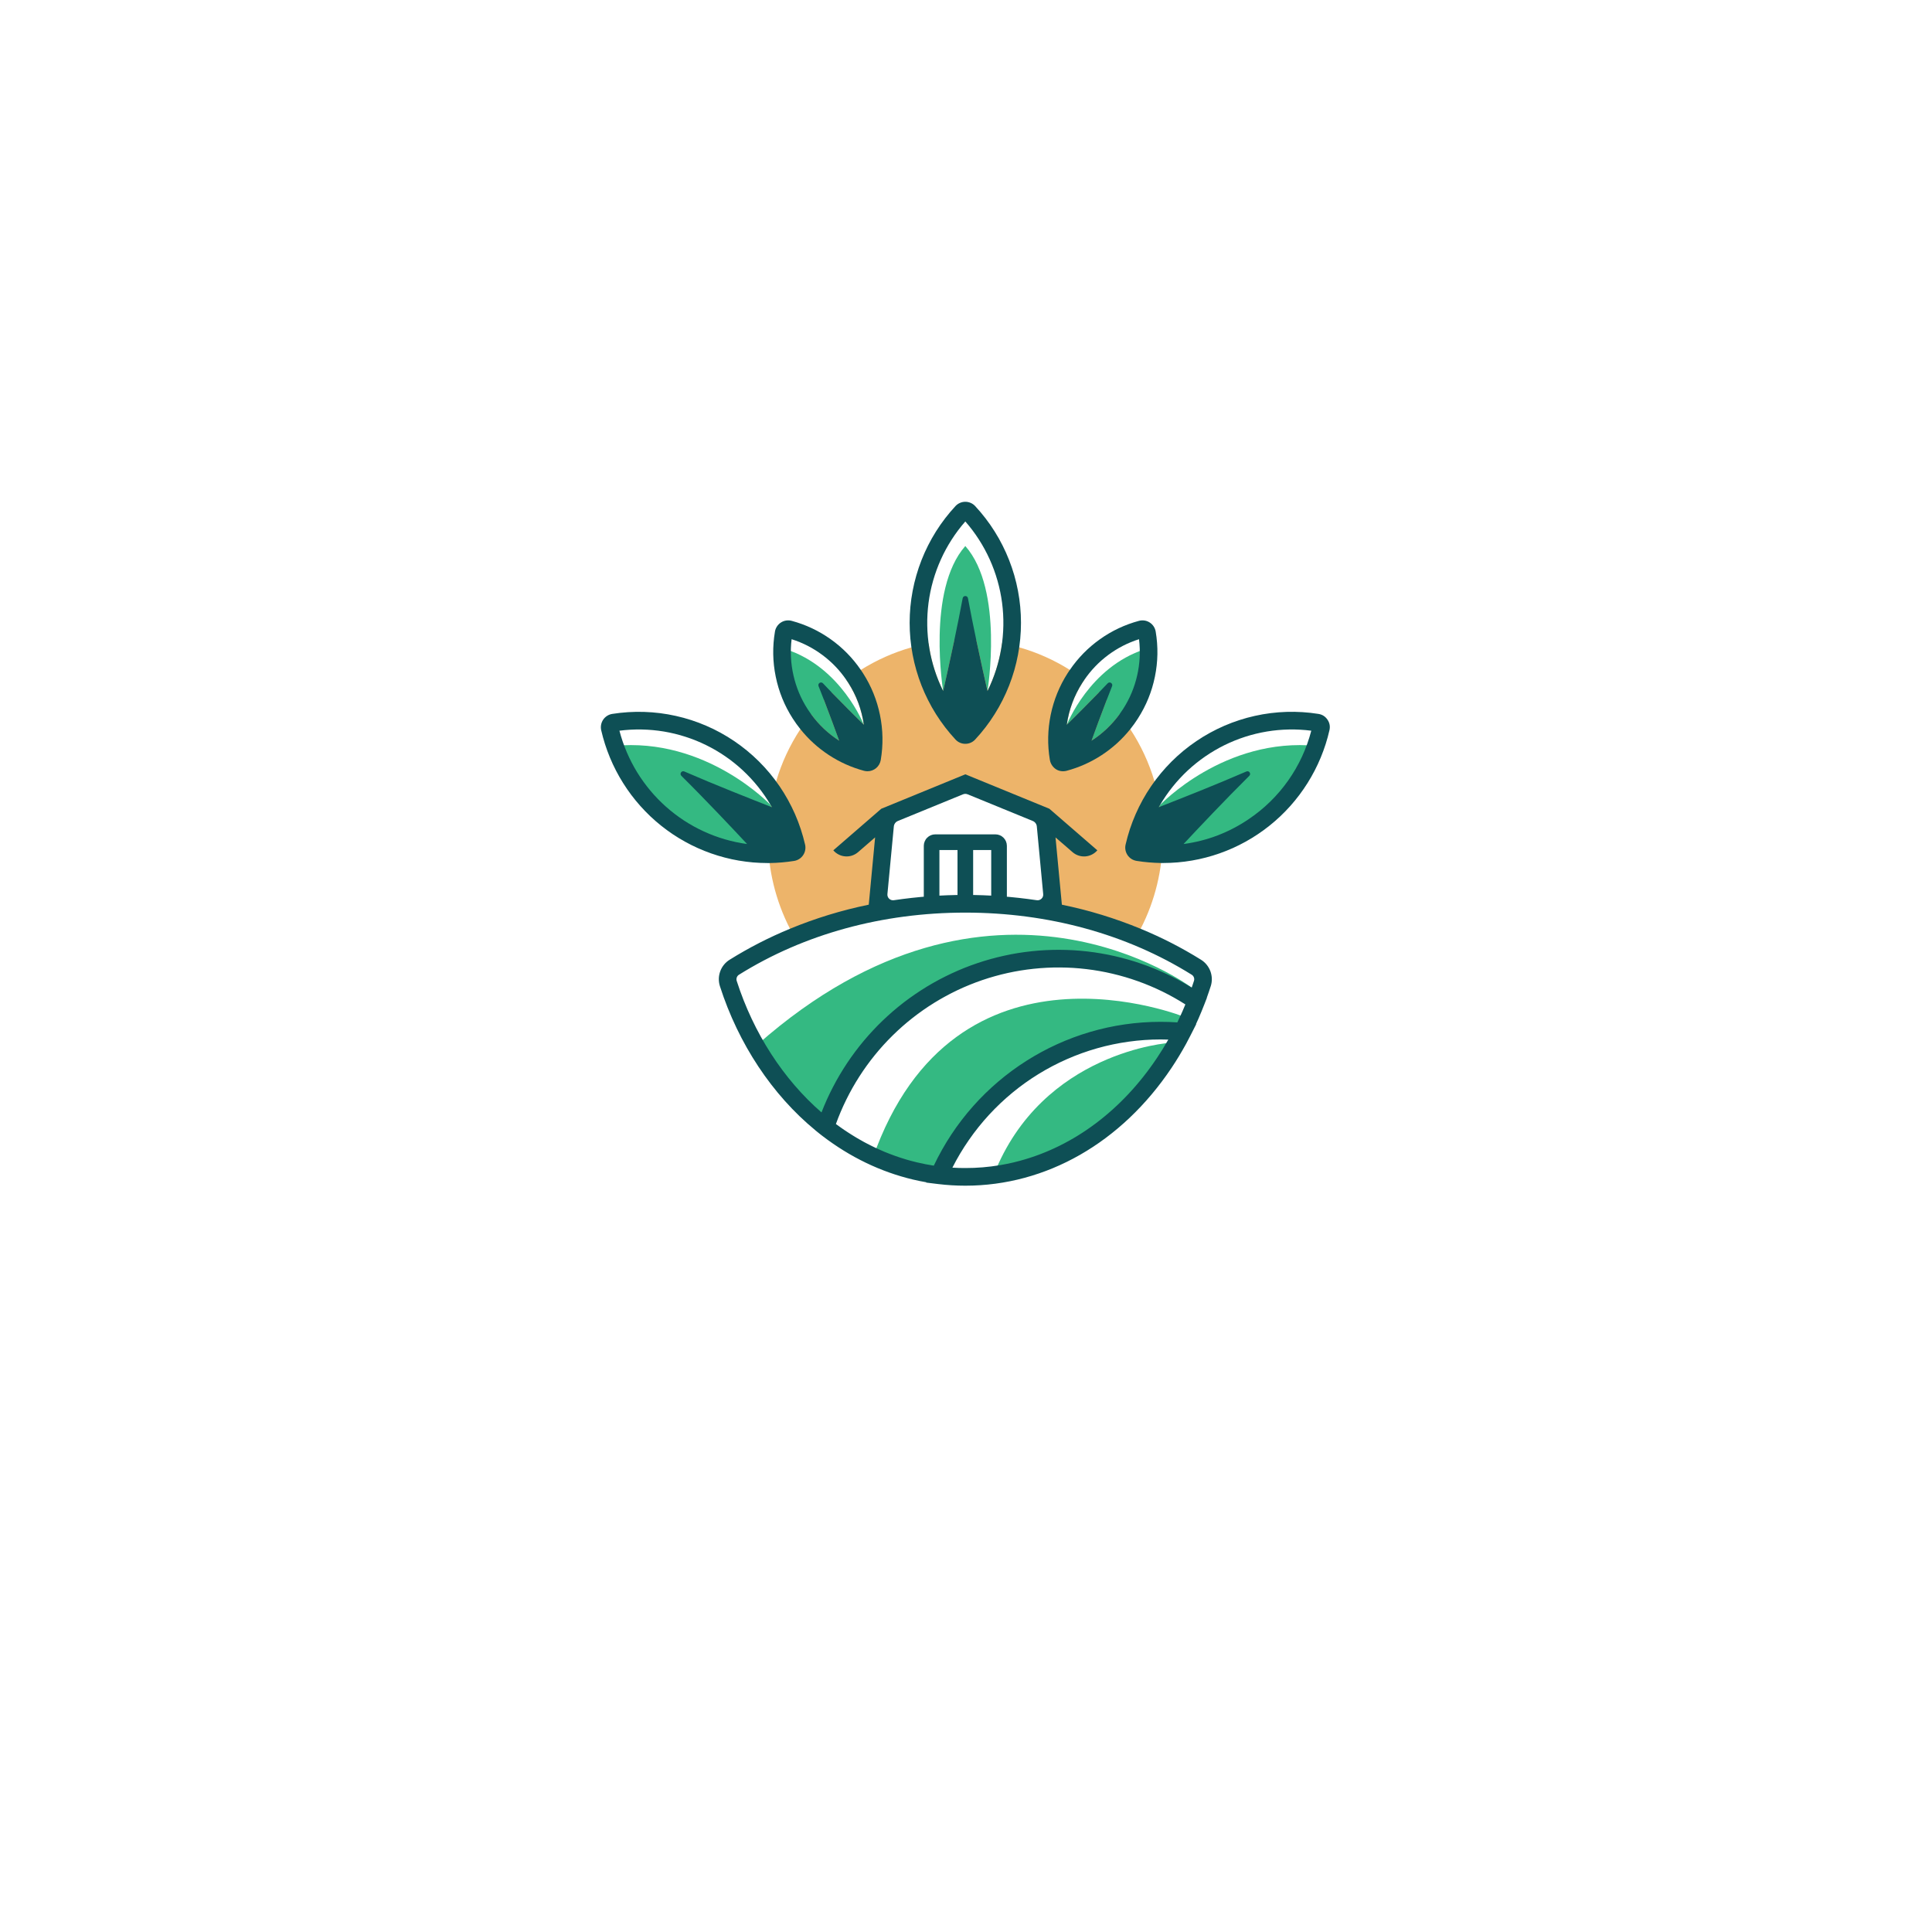 <svg xmlns="http://www.w3.org/2000/svg" xmlns:xlink="http://www.w3.org/1999/xlink" width="500" zoomAndPan="magnify" viewBox="0 0 375 375" height="500" preserveAspectRatio="xMidYMid meet" version="1.0"><defs><clipPath id="46a2ee9684"><path d="M 139 150 L 236 150 L 236 230.145 L 139 230.145 Z M 139 150 " clip-rule="nonzero"/></clipPath><clipPath id="f0c4984ddc"><path d="M 176 97.395 L 199 97.395 L 199 145 L 176 145 Z M 176 97.395 " clip-rule="nonzero"/></clipPath><clipPath id="50e3bf666b"><path d="M 218 138 L 258.246 138 L 258.246 168 L 218 168 Z M 218 138 " clip-rule="nonzero"/></clipPath><clipPath id="eb4227304e"><path d="M 116.496 138 L 157 138 L 157 168 L 116.496 168 Z M 116.496 138 " clip-rule="nonzero"/></clipPath></defs><path fill="#34b982" d="M 227.133 202.41 C 227.133 202.41 202.301 203.992 192.859 228.105 C 192.859 228.109 220.723 223.039 227.133 202.41 Z M 227.133 202.41 " fill-opacity="1" fill-rule="nonzero"/><path fill="#34b982" d="M 230.082 197.453 C 230.082 197.453 185.332 179.191 169.379 224.844 C 169.379 224.844 175.895 227.438 182.75 228.113 C 182.75 228.113 196.57 196.875 229.602 199.926 Z M 230.082 197.453 " fill-opacity="1" fill-rule="nonzero"/><path fill="#34b982" d="M 231.305 191.695 C 231.305 191.695 192.719 162.453 147.09 202.695 C 147.09 202.695 151.492 214.168 160.582 218.418 C 160.582 218.418 171.176 189 198.703 186.293 C 216.355 184.457 231.305 194.07 231.305 194.07 Z M 231.305 191.695 " fill-opacity="1" fill-rule="nonzero"/><path fill="#34b982" d="M 207.07 140.684 C 207.07 140.684 211.43 129.484 222.215 126.02 C 222.215 126.02 223.984 139.039 209.238 146.562 L 205.949 144.375 C 205.949 144.375 206.887 141.754 207.07 140.684 Z M 207.07 140.684 " fill-opacity="1" fill-rule="nonzero"/><path fill="#34b982" d="M 225.145 156.27 C 225.145 156.27 237.641 143.012 255.586 144.785 C 255.586 144.785 249 164.566 224.652 165.582 C 224.652 165.582 222.43 161.246 225.145 156.27 Z M 225.145 156.27 " fill-opacity="1" fill-rule="nonzero"/><path fill="#34b982" d="M 187.367 105.984 C 179.828 114.523 183.066 134.125 183.066 134.125 C 184.281 139.691 187.367 140.223 187.367 140.223 C 187.367 140.223 190.457 139.691 191.672 134.125 C 191.672 134.125 194.91 114.523 187.367 105.984 Z M 187.367 105.984 " fill-opacity="1" fill-rule="nonzero"/><path fill="#34b982" d="M 167.668 140.684 C 167.668 140.684 163.309 129.484 152.523 126.02 C 152.523 126.02 150.754 139.039 165.5 146.562 L 168.789 144.375 C 168.789 144.375 167.852 141.754 167.668 140.684 Z M 167.668 140.684 " fill-opacity="1" fill-rule="nonzero"/><path fill="#34b982" d="M 149.594 156.27 C 149.594 156.27 137.102 143.012 119.152 144.785 C 119.152 144.785 125.738 164.566 150.086 165.582 C 150.086 165.582 152.309 161.246 149.594 156.27 Z M 149.594 156.27 " fill-opacity="1" fill-rule="nonzero"/><path fill="#edb46a" d="M 225.672 162.625 C 225.668 165.695 225.309 168.723 224.586 171.707 C 223.863 174.691 222.801 177.547 221.398 180.277 C 221.141 180.777 220.871 181.273 220.59 181.758 C 215.797 179.867 210.441 178.371 204.688 177.363 L 202.621 158.34 L 187.367 151.918 L 171.285 158.789 L 169.801 177.402 C 164.141 178.41 158.875 179.891 154.148 181.758 C 153.867 181.273 153.598 180.777 153.34 180.277 C 151.938 177.547 150.875 174.691 150.152 171.707 C 149.43 168.723 149.066 165.695 149.066 162.625 C 149.066 160.594 149.227 158.57 149.539 156.562 C 149.641 156.602 149.734 156.641 149.824 156.672 C 149.746 156.539 149.676 156.406 149.586 156.273 C 149.844 154.715 150.195 153.18 150.648 151.668 C 151.715 148.051 153.285 144.672 155.355 141.527 C 156.008 140.531 156.703 139.566 157.445 138.641 C 158.938 140.688 160.75 142.398 162.879 143.766 C 162.152 141.754 161.062 138.785 159.918 135.832 C 160.398 135.332 160.895 134.848 161.406 134.383 C 163.703 136.758 166.078 139.117 167.668 140.684 C 167.246 137.742 166.238 135.02 164.633 132.52 C 164.516 132.34 164.395 132.156 164.27 131.977 C 165.176 131.289 166.113 130.637 167.078 130.035 C 170.145 128.105 173.422 126.648 176.902 125.656 C 177.996 125.348 179.109 125.082 180.242 124.875 C 180.672 128.117 181.613 131.199 183.066 134.129 C 183.594 131.824 184.406 128.184 185.234 124.266 C 185.938 124.223 186.652 124.203 187.367 124.203 C 188.086 124.203 188.797 124.223 189.508 124.266 C 190.336 128.188 191.145 131.82 191.672 134.125 C 193.121 131.195 194.062 128.109 194.492 124.863 C 195.625 125.074 196.734 125.34 197.832 125.648 C 201.312 126.641 204.586 128.098 207.652 130.027 C 208.625 130.633 209.562 131.281 210.465 131.973 C 210.34 132.148 210.219 132.328 210.102 132.512 C 208.5 135.012 207.488 137.734 207.07 140.676 C 208.668 139.109 211.035 136.746 213.332 134.371 C 213.844 134.84 214.34 135.328 214.82 135.828 C 213.68 138.777 212.586 141.75 211.863 143.762 C 213.988 142.391 215.801 140.684 217.293 138.641 C 218.031 139.566 218.734 140.535 219.383 141.531 C 221.453 144.676 223.02 148.055 224.09 151.668 C 224.539 153.18 224.891 154.715 225.148 156.27 C 225.066 156.406 224.988 156.539 224.906 156.672 C 225 156.637 225.094 156.598 225.191 156.562 C 225.512 158.57 225.668 160.59 225.672 162.625 Z M 225.672 162.625 " fill-opacity="1" fill-rule="nonzero"/><g clip-path="url(#46a2ee9684)"><path fill="#0e4f55" d="M 233.117 186.285 C 229.379 183.953 225.469 181.949 221.395 180.277 C 216.445 178.234 211.352 176.676 206.109 175.602 L 204.875 162.539 L 208.18 165.402 C 208.523 165.699 208.91 165.918 209.34 166.062 C 209.77 166.203 210.207 166.258 210.66 166.227 C 211.109 166.191 211.539 166.074 211.941 165.867 C 212.348 165.664 212.695 165.391 212.992 165.047 L 203.684 156.977 L 187.367 150.293 L 171.059 156.977 L 161.746 165.047 C 162.039 165.391 162.391 165.664 162.793 165.867 C 163.199 166.074 163.625 166.191 164.078 166.223 C 164.527 166.258 164.969 166.203 165.398 166.059 C 165.824 165.914 166.211 165.695 166.555 165.398 L 169.859 162.535 L 168.625 175.598 C 163.383 176.672 158.285 178.23 153.336 180.273 C 149.266 181.949 145.359 183.953 141.621 186.285 C 141.199 186.547 140.832 186.867 140.52 187.254 C 140.207 187.637 139.965 188.062 139.797 188.531 C 139.625 188.996 139.535 189.477 139.523 189.973 C 139.516 190.469 139.586 190.953 139.738 191.426 C 143.328 202.621 149.883 212.492 158.234 219.363 L 158.234 219.375 L 159.164 220.121 C 159.324 220.25 159.492 220.379 159.652 220.5 C 165.023 224.609 170.922 227.449 177.191 228.945 C 178.051 229.152 178.926 229.324 179.801 229.48 L 179.777 229.539 L 182.059 229.82 C 183.824 230.035 185.594 230.141 187.371 230.141 C 203.082 230.141 217.672 221.801 227.398 207.266 C 228.406 205.762 229.344 204.203 230.215 202.617 C 230.5 202.086 230.781 201.551 231.055 201.016 L 232.195 198.766 L 232.145 198.766 C 232.309 198.406 232.477 198.051 232.633 197.691 C 233.031 196.773 233.418 195.84 233.773 194.922 L 234.266 193.652 L 234.246 193.637 C 234.508 192.91 234.762 192.176 234.996 191.438 L 235 191.438 C 235.152 190.965 235.223 190.48 235.215 189.984 C 235.203 189.484 235.113 189.004 234.945 188.535 C 234.773 188.07 234.531 187.645 234.219 187.258 C 233.906 186.871 233.539 186.547 233.117 186.285 Z M 173.492 160.414 C 173.516 160.18 173.598 159.965 173.738 159.773 C 173.879 159.582 174.059 159.441 174.277 159.352 L 186.887 154.188 C 187.207 154.055 187.527 154.055 187.848 154.188 L 200.461 159.352 C 200.68 159.441 200.859 159.582 201 159.773 C 201.145 159.965 201.223 160.18 201.246 160.414 L 202.484 173.547 C 202.5 173.715 202.48 173.879 202.422 174.035 C 202.359 174.195 202.27 174.332 202.148 174.445 C 202.023 174.562 201.883 174.645 201.723 174.695 C 201.562 174.742 201.398 174.754 201.23 174.73 C 191.988 173.363 182.746 173.363 173.504 174.73 C 173.336 174.754 173.172 174.742 173.012 174.695 C 172.852 174.645 172.711 174.562 172.586 174.445 C 172.465 174.332 172.371 174.195 172.312 174.035 C 172.254 173.879 172.23 173.715 172.246 173.547 Z M 226.602 202.062 C 226.379 202.449 226.152 202.836 225.918 203.219 L 225.609 203.73 C 225.27 204.281 224.918 204.824 224.562 205.355 C 217.754 215.535 208.426 222.465 198.043 225.289 C 197.613 225.406 197.18 225.516 196.742 225.625 C 195.871 225.828 194.988 226.008 194.109 226.156 C 191.879 226.531 189.633 226.719 187.371 226.715 C 186.953 226.715 186.539 226.711 186.125 226.699 C 185.973 226.699 185.816 226.684 185.66 226.676 C 185.398 226.668 185.141 226.656 184.883 226.641 L 184.859 226.641 C 185.801 224.777 186.867 222.992 188.059 221.277 C 189.246 219.562 190.547 217.938 191.957 216.402 C 193.371 214.867 194.879 213.438 196.488 212.109 C 198.094 210.781 199.785 209.574 201.562 208.48 C 203.336 207.387 205.176 206.422 207.082 205.586 C 208.988 204.746 210.945 204.043 212.949 203.473 C 214.949 202.906 216.984 202.477 219.047 202.191 C 221.109 201.902 223.18 201.758 225.262 201.758 C 225.762 201.758 226.262 201.766 226.762 201.785 C 226.707 201.875 226.656 201.969 226.602 202.062 Z M 230.074 194.969 C 229.891 195.418 229.699 195.863 229.508 196.309 C 229.191 197.031 228.859 197.738 228.52 198.445 C 227.441 198.371 226.348 198.336 225.262 198.336 C 206.43 198.336 189.301 209.254 181.25 226.254 C 180.152 226.082 179.055 225.871 177.98 225.613 C 177.625 225.531 177.266 225.438 176.914 225.344 L 176.617 225.262 C 176.363 225.191 176.105 225.121 175.852 225.047 L 175.488 224.93 C 175.258 224.863 175.027 224.789 174.801 224.719 C 174.672 224.676 174.539 224.629 174.41 224.586 C 174.191 224.512 173.977 224.441 173.758 224.363 C 173.621 224.316 173.484 224.266 173.348 224.211 C 173.141 224.133 172.934 224.059 172.727 223.98 C 172.582 223.926 172.441 223.871 172.301 223.812 L 171.699 223.574 C 171.559 223.512 171.414 223.449 171.273 223.387 C 171.074 223.305 170.879 223.219 170.684 223.129 C 170.539 223.066 170.395 223 170.25 222.934 C 170.062 222.844 169.867 222.758 169.68 222.668 C 169.531 222.598 169.387 222.527 169.242 222.453 C 169.051 222.363 168.867 222.27 168.684 222.172 C 168.535 222.102 168.387 222.02 168.242 221.945 C 168.059 221.848 167.875 221.754 167.695 221.656 C 167.547 221.574 167.398 221.496 167.254 221.406 C 167.07 221.309 166.895 221.211 166.715 221.105 C 166.566 221.02 166.422 220.934 166.273 220.848 C 166.098 220.742 165.922 220.637 165.746 220.527 C 165.598 220.441 165.453 220.348 165.305 220.254 C 165.129 220.148 164.961 220.039 164.789 219.926 C 164.641 219.832 164.492 219.738 164.344 219.637 C 164.176 219.527 164.008 219.414 163.84 219.301 C 163.695 219.199 163.547 219.098 163.395 218.992 C 163.242 218.887 163.066 218.762 162.906 218.645 C 162.758 218.539 162.605 218.434 162.457 218.324 C 162.391 218.273 162.32 218.223 162.25 218.168 C 162.539 217.363 162.855 216.562 163.191 215.773 C 163.527 214.984 163.887 214.203 164.266 213.434 C 164.645 212.664 165.047 211.906 165.469 211.156 C 165.891 210.41 166.336 209.676 166.797 208.953 C 167.262 208.23 167.742 207.52 168.246 206.824 C 168.75 206.129 169.27 205.449 169.812 204.781 C 170.352 204.117 170.91 203.465 171.488 202.828 C 172.066 202.195 172.66 201.578 173.27 200.977 C 173.883 200.375 174.508 199.789 175.152 199.223 C 175.797 198.656 176.457 198.109 177.133 197.578 C 177.805 197.051 178.492 196.539 179.195 196.051 C 179.898 195.559 180.617 195.086 181.344 194.637 C 182.074 194.188 182.816 193.758 183.566 193.348 C 184.32 192.938 185.086 192.551 185.859 192.184 C 186.633 191.816 187.418 191.473 188.211 191.152 C 189.008 190.828 189.809 190.527 190.621 190.25 C 191.43 189.973 192.246 189.719 193.074 189.488 C 193.898 189.258 194.727 189.047 195.562 188.863 C 196.398 188.68 197.242 188.516 198.086 188.379 C 198.934 188.242 199.781 188.129 200.633 188.039 C 201.484 187.949 202.336 187.883 203.191 187.84 C 204.047 187.797 204.902 187.777 205.762 187.785 C 206.617 187.789 207.473 187.82 208.328 187.871 C 209.184 187.926 210.035 188.004 210.887 188.105 C 211.734 188.207 212.582 188.332 213.426 188.48 C 214.27 188.629 215.109 188.801 215.941 189 C 216.777 189.195 217.602 189.414 218.426 189.656 C 219.246 189.898 220.062 190.164 220.867 190.453 C 221.676 190.738 222.473 191.051 223.262 191.383 C 224.051 191.715 224.832 192.07 225.602 192.445 C 226.371 192.824 227.129 193.223 227.879 193.641 C 228.625 194.059 229.359 194.5 230.082 194.961 C 230.078 194.961 230.078 194.965 230.074 194.969 Z M 231.75 190.383 C 231.605 190.824 231.461 191.262 231.309 191.695 C 230.543 191.223 229.762 190.77 228.969 190.34 C 228.18 189.91 227.375 189.5 226.562 189.113 C 225.746 188.73 224.922 188.363 224.09 188.023 C 223.254 187.684 222.414 187.363 221.562 187.07 C 220.711 186.773 219.852 186.504 218.984 186.254 C 218.121 186.008 217.246 185.785 216.371 185.586 C 215.492 185.383 214.609 185.207 213.719 185.059 C 212.832 184.906 211.941 184.777 211.047 184.676 C 210.152 184.574 209.254 184.496 208.355 184.441 C 207.457 184.391 206.559 184.363 205.656 184.359 C 204.758 184.355 203.855 184.375 202.957 184.422 C 202.059 184.465 201.16 184.535 200.266 184.633 C 199.367 184.727 198.477 184.848 197.586 184.988 C 196.699 185.133 195.812 185.301 194.934 185.496 C 194.055 185.688 193.18 185.902 192.312 186.145 C 191.445 186.383 190.582 186.648 189.73 186.938 C 188.875 187.223 188.031 187.535 187.195 187.867 C 186.359 188.203 185.531 188.559 184.715 188.941 C 183.895 189.32 183.09 189.723 182.293 190.145 C 181.5 190.57 180.715 191.016 179.945 191.48 C 179.176 191.949 178.418 192.434 177.672 192.945 C 176.93 193.453 176.199 193.98 175.48 194.527 C 174.766 195.078 174.066 195.645 173.383 196.23 C 172.699 196.82 172.031 197.426 171.379 198.047 C 170.727 198.672 170.094 199.312 169.477 199.973 C 168.859 200.629 168.262 201.305 167.68 201.996 C 167.102 202.688 166.543 203.395 166 204.117 C 165.457 204.84 164.938 205.574 164.438 206.324 C 163.938 207.074 163.457 207.84 162.996 208.617 C 162.539 209.395 162.098 210.184 161.684 210.984 C 161.266 211.785 160.871 212.598 160.5 213.418 C 160.129 214.242 159.781 215.074 159.453 215.918 C 152.051 209.496 146.246 200.52 142.992 190.383 C 142.922 190.156 142.93 189.934 143.012 189.715 C 143.094 189.492 143.234 189.32 143.434 189.195 C 156.062 181.305 171.258 177.137 187.367 177.137 C 203.48 177.137 218.672 181.305 231.312 189.195 C 231.512 189.32 231.652 189.492 231.734 189.715 C 231.816 189.934 231.82 190.16 231.75 190.383 Z M 231.75 190.383 " fill-opacity="1" fill-rule="nonzero"/></g><g clip-path="url(#f0c4984ddc)"><path fill="#0e4f55" d="M 189.277 98.227 C 189.031 97.961 188.742 97.758 188.41 97.613 C 188.078 97.469 187.73 97.395 187.367 97.395 C 187.008 97.395 186.66 97.469 186.328 97.613 C 185.996 97.758 185.707 97.961 185.461 98.227 C 184.754 98.988 184.086 99.781 183.453 100.602 C 182.82 101.426 182.227 102.277 181.672 103.156 C 181.121 104.035 180.609 104.941 180.141 105.867 C 179.672 106.793 179.246 107.742 178.867 108.711 C 178.488 109.676 178.152 110.66 177.867 111.66 C 177.578 112.656 177.336 113.668 177.145 114.688 C 176.949 115.711 176.805 116.738 176.707 117.773 C 176.609 118.809 176.562 119.848 176.562 120.887 C 176.562 121.926 176.609 122.961 176.707 123.996 C 176.805 125.031 176.949 126.062 177.145 127.082 C 177.336 128.105 177.578 129.113 177.867 130.113 C 178.152 131.113 178.488 132.094 178.867 133.062 C 179.246 134.027 179.672 134.977 180.141 135.902 C 180.609 136.832 181.121 137.734 181.672 138.613 C 182.227 139.492 182.82 140.344 183.453 141.168 C 184.086 141.992 184.754 142.781 185.461 143.543 C 185.707 143.809 185.996 144.016 186.328 144.16 C 186.66 144.305 187.008 144.375 187.367 144.375 C 187.73 144.375 188.078 144.305 188.41 144.16 C 188.742 144.016 189.031 143.809 189.277 143.543 C 189.984 142.781 190.652 141.992 191.285 141.168 C 191.918 140.344 192.512 139.492 193.062 138.613 C 193.617 137.734 194.129 136.832 194.594 135.902 C 195.062 134.977 195.488 134.027 195.867 133.062 C 196.246 132.094 196.582 131.109 196.871 130.113 C 197.156 129.113 197.398 128.102 197.59 127.082 C 197.785 126.062 197.93 125.031 198.027 123.996 C 198.125 122.961 198.172 121.926 198.172 120.887 C 198.172 119.848 198.125 118.809 198.027 117.773 C 197.93 116.738 197.785 115.711 197.59 114.688 C 197.398 113.668 197.156 112.656 196.871 111.66 C 196.582 110.66 196.246 109.676 195.867 108.711 C 195.488 107.742 195.062 106.793 194.594 105.867 C 194.129 104.941 193.617 104.035 193.062 103.156 C 192.512 102.277 191.918 101.426 191.285 100.602 C 190.652 99.781 189.984 98.988 189.277 98.227 Z M 191.668 134.125 C 191.141 131.82 190.332 128.184 189.504 124.266 C 188.938 121.566 188.363 118.738 187.879 116.113 C 187.77 115.547 186.965 115.547 186.855 116.113 C 186.367 118.734 185.797 121.566 185.23 124.266 C 184.402 128.188 183.594 131.824 183.066 134.129 C 182.414 132.812 181.863 131.453 181.414 130.055 C 180.965 128.656 180.617 127.234 180.379 125.781 C 180.137 124.332 180.004 122.875 179.98 121.402 C 179.953 119.934 180.039 118.473 180.227 117.016 C 180.418 115.559 180.715 114.121 181.117 112.711 C 181.52 111.297 182.023 109.922 182.629 108.582 C 183.23 107.242 183.934 105.957 184.727 104.723 C 185.52 103.488 186.402 102.316 187.367 101.215 C 188.336 102.32 189.215 103.488 190.008 104.723 C 190.801 105.957 191.5 107.246 192.105 108.582 C 192.711 109.922 193.211 111.297 193.613 112.711 C 194.016 114.121 194.312 115.559 194.504 117.012 C 194.691 118.469 194.777 119.934 194.75 121.402 C 194.727 122.871 194.594 124.332 194.355 125.781 C 194.113 127.23 193.77 128.652 193.32 130.051 C 192.871 131.449 192.32 132.809 191.672 134.125 Z M 191.668 134.125 " fill-opacity="1" fill-rule="nonzero"/></g><g clip-path="url(#50e3bf666b)"><path fill="#0e4f55" d="M 257.668 139.691 C 257.242 139.062 256.66 138.691 255.914 138.57 C 254.891 138.406 253.859 138.293 252.824 138.227 C 251.793 138.16 250.758 138.145 249.719 138.176 C 248.684 138.211 247.652 138.289 246.625 138.418 C 245.594 138.547 244.574 138.727 243.562 138.953 C 242.551 139.176 241.551 139.449 240.566 139.77 C 239.578 140.09 238.609 140.453 237.66 140.863 C 236.707 141.277 235.773 141.73 234.867 142.23 C 233.957 142.727 233.07 143.27 232.215 143.852 C 231.355 144.434 230.523 145.055 229.723 145.711 C 228.922 146.371 228.156 147.07 227.418 147.801 C 226.684 148.535 225.984 149.301 225.32 150.098 C 224.656 150.898 224.031 151.723 223.445 152.582 C 222.859 153.438 222.312 154.32 221.809 155.23 C 221.305 156.141 220.844 157.07 220.43 158.023 C 220.012 158.973 219.641 159.945 219.312 160.93 C 218.988 161.918 218.711 162.918 218.477 163.93 C 218.395 164.285 218.387 164.641 218.453 164.996 C 218.52 165.352 218.656 165.68 218.855 165.98 C 219.059 166.281 219.312 166.527 219.617 166.723 C 219.922 166.914 220.254 167.039 220.613 167.098 C 222.188 167.348 223.77 167.484 225.363 167.508 C 225.516 167.508 225.668 167.508 225.816 167.508 C 226.746 167.504 227.672 167.465 228.594 167.387 C 229.52 167.305 230.438 167.188 231.352 167.031 C 232.266 166.875 233.172 166.68 234.07 166.445 C 234.969 166.211 235.855 165.941 236.73 165.633 C 237.605 165.324 238.465 164.98 239.312 164.602 C 240.156 164.219 240.984 163.805 241.797 163.355 C 242.609 162.906 243.398 162.422 244.172 161.902 C 244.941 161.387 245.691 160.84 246.414 160.258 C 247.141 159.68 247.84 159.07 248.516 158.43 C 249.188 157.793 249.836 157.125 250.453 156.434 C 251.07 155.738 251.66 155.023 252.219 154.277 C 252.777 153.535 253.301 152.77 253.797 151.984 C 254.289 151.195 254.75 150.391 255.18 149.562 C 255.605 148.738 255.996 147.895 256.352 147.039 C 256.707 146.18 257.027 145.305 257.312 144.422 C 257.594 143.535 257.84 142.637 258.047 141.73 C 258.215 140.996 258.086 140.316 257.668 139.691 Z M 242.398 158.98 C 238.555 161.59 234.332 163.203 229.73 163.824 C 232.453 160.902 237.852 155.18 242.488 150.59 C 242.898 150.188 242.445 149.512 241.918 149.746 C 236.094 152.281 228.992 155.082 225.199 156.562 C 225.102 156.598 225.008 156.637 224.914 156.672 C 224.996 156.539 225.066 156.406 225.156 156.27 C 225.887 155.023 226.707 153.832 227.613 152.703 C 228.52 151.57 229.504 150.516 230.562 149.527 C 231.625 148.543 232.75 147.641 233.941 146.82 C 235.133 146 236.379 145.27 237.676 144.629 C 238.973 143.992 240.312 143.453 241.688 143.008 C 243.066 142.566 244.465 142.227 245.895 141.988 C 247.32 141.75 248.754 141.621 250.199 141.594 C 251.645 141.566 253.086 141.645 254.52 141.828 C 254.066 143.566 253.465 145.25 252.711 146.879 C 251.953 148.508 251.059 150.055 250.023 151.52 C 248.988 152.984 247.828 154.344 246.547 155.598 C 245.266 156.852 243.879 157.98 242.395 158.98 Z M 242.398 158.98 " fill-opacity="1" fill-rule="nonzero"/></g><path fill="#0e4f55" d="M 224.32 122.594 C 224.258 122.23 224.129 121.895 223.926 121.586 C 223.723 121.281 223.469 121.027 223.16 120.828 C 222.852 120.629 222.516 120.5 222.152 120.445 C 221.789 120.391 221.434 120.41 221.078 120.504 C 218.348 121.238 215.824 122.426 213.516 124.062 C 211.207 125.703 209.254 127.691 207.652 130.031 C 207.504 130.238 207.363 130.449 207.227 130.664 C 205.633 133.152 204.539 135.848 203.941 138.742 C 203.348 141.641 203.289 144.547 203.773 147.465 C 203.848 147.941 204.039 148.371 204.344 148.746 C 204.867 149.383 205.539 149.699 206.359 149.699 C 206.586 149.695 206.812 149.668 207.031 149.609 C 209.465 148.957 211.738 147.938 213.848 146.559 C 215.957 145.176 217.805 143.5 219.383 141.531 C 219.918 140.863 220.418 140.172 220.875 139.449 L 220.871 139.449 C 222.477 136.953 223.574 134.254 224.168 131.344 C 224.762 128.438 224.812 125.52 224.32 122.594 Z M 218 137.605 C 217.773 137.957 217.539 138.305 217.293 138.641 C 215.801 140.688 213.992 142.395 211.867 143.766 C 212.586 141.754 213.68 138.785 214.82 135.832 C 215.164 134.938 215.512 134.047 215.855 133.184 C 216.066 132.652 215.395 132.215 215 132.633 C 214.453 133.207 213.891 133.793 213.324 134.379 C 211.027 136.75 208.656 139.113 207.062 140.68 C 207.48 137.738 208.492 135.016 210.094 132.516 C 210.211 132.336 210.328 132.156 210.457 131.977 C 211.738 130.102 213.289 128.484 215.109 127.129 C 216.93 125.777 218.918 124.758 221.082 124.07 C 221.371 126.438 221.254 128.785 220.723 131.109 C 220.195 133.434 219.289 135.598 218 137.605 Z M 218 137.605 " fill-opacity="1" fill-rule="nonzero"/><g clip-path="url(#eb4227304e)"><path fill="#0e4f55" d="M 156.266 163.934 C 156.031 162.922 155.754 161.922 155.426 160.934 C 155.102 159.945 154.73 158.977 154.312 158.023 C 153.895 157.074 153.434 156.145 152.93 155.234 C 152.426 154.324 151.883 153.441 151.297 152.586 C 150.711 151.73 150.086 150.902 149.422 150.102 C 148.758 149.305 148.055 148.539 147.32 147.805 C 146.586 147.074 145.816 146.379 145.016 145.719 C 144.215 145.059 143.387 144.438 142.527 143.855 C 141.668 143.273 140.785 142.734 139.875 142.234 C 138.965 141.734 138.035 141.281 137.082 140.871 C 136.129 140.457 135.16 140.094 134.176 139.773 C 133.188 139.453 132.188 139.184 131.176 138.957 C 130.164 138.73 129.145 138.555 128.117 138.422 C 127.09 138.293 126.059 138.215 125.02 138.18 C 123.984 138.148 122.949 138.164 121.914 138.23 C 120.883 138.297 119.852 138.41 118.828 138.57 C 118.473 138.629 118.141 138.754 117.836 138.949 C 117.531 139.145 117.277 139.391 117.074 139.691 C 116.875 139.992 116.738 140.32 116.672 140.676 C 116.605 141.031 116.613 141.387 116.691 141.738 C 116.902 142.645 117.148 143.543 117.43 144.43 C 117.715 145.312 118.035 146.188 118.391 147.047 C 118.746 147.906 119.137 148.746 119.566 149.574 C 119.992 150.398 120.453 151.207 120.949 151.992 C 121.441 152.781 121.969 153.543 122.527 154.289 C 123.086 155.031 123.672 155.75 124.293 156.441 C 124.91 157.133 125.559 157.801 126.23 158.441 C 126.906 159.078 127.605 159.688 128.332 160.27 C 129.055 160.848 129.805 161.395 130.574 161.914 C 131.348 162.43 132.137 162.914 132.949 163.363 C 133.762 163.812 134.59 164.23 135.438 164.609 C 136.281 164.988 137.145 165.332 138.02 165.641 C 138.895 165.949 139.781 166.219 140.68 166.453 C 141.574 166.688 142.48 166.883 143.395 167.039 C 144.309 167.195 145.23 167.312 146.152 167.395 C 147.078 167.473 148.004 167.512 148.93 167.516 C 149.082 167.516 149.23 167.516 149.383 167.516 C 150.977 167.492 152.562 167.355 154.137 167.105 C 154.492 167.047 154.824 166.922 155.129 166.727 C 155.434 166.535 155.688 166.285 155.887 165.984 C 156.09 165.688 156.223 165.359 156.289 165.004 C 156.355 164.645 156.348 164.293 156.27 163.938 Z M 149.539 156.562 C 145.75 155.082 138.652 152.281 132.824 149.742 C 132.297 149.512 131.844 150.184 132.254 150.59 C 136.895 155.176 142.285 160.902 145.008 163.824 C 143.559 163.625 142.129 163.324 140.723 162.914 C 139.316 162.508 137.945 161.996 136.613 161.383 C 135.281 160.773 134.004 160.066 132.773 159.266 C 131.547 158.465 130.387 157.574 129.289 156.602 C 128.191 155.629 127.172 154.578 126.23 153.453 C 125.289 152.328 124.434 151.141 123.664 149.891 C 122.898 148.637 122.227 147.336 121.652 145.984 C 121.074 144.637 120.602 143.25 120.23 141.828 C 121.664 141.645 123.105 141.566 124.551 141.594 C 125.996 141.621 127.43 141.754 128.855 141.988 C 130.281 142.227 131.684 142.566 133.059 143.012 C 134.438 143.453 135.773 143.992 137.07 144.633 C 138.367 145.27 139.613 146 140.805 146.82 C 141.996 147.641 143.121 148.543 144.184 149.531 C 145.242 150.516 146.227 151.574 147.133 152.703 C 148.039 153.832 148.855 155.023 149.59 156.27 C 149.676 156.406 149.75 156.539 149.828 156.672 C 149.734 156.637 149.641 156.598 149.539 156.562 Z M 149.539 156.562 " fill-opacity="1" fill-rule="nonzero"/></g><path fill="#0e4f55" d="M 167.508 130.664 C 167.371 130.449 167.23 130.238 167.086 130.031 C 165.484 127.691 163.531 125.703 161.219 124.062 C 158.91 122.426 156.391 121.238 153.66 120.504 C 153.305 120.41 152.945 120.391 152.586 120.445 C 152.223 120.5 151.887 120.629 151.578 120.828 C 151.27 121.027 151.012 121.281 150.812 121.586 C 150.609 121.895 150.477 122.23 150.418 122.594 C 149.922 125.52 149.973 128.438 150.57 131.348 C 151.164 134.254 152.262 136.957 153.863 139.453 C 154.324 140.172 154.82 140.863 155.355 141.527 C 156.934 143.5 158.777 145.176 160.891 146.559 C 163 147.941 165.273 148.957 167.711 149.613 C 167.93 149.668 168.156 149.699 168.383 149.699 C 168.691 149.699 168.992 149.645 169.277 149.539 C 169.566 149.434 169.828 149.281 170.066 149.082 C 170.301 148.883 170.492 148.648 170.645 148.383 C 170.797 148.113 170.898 147.828 170.953 147.523 C 171.445 144.598 171.398 141.68 170.801 138.77 C 170.207 135.863 169.109 133.16 167.508 130.664 Z M 161.406 134.379 C 160.844 133.793 160.281 133.207 159.738 132.633 C 159.34 132.215 158.664 132.652 158.883 133.184 C 159.227 134.047 159.574 134.938 159.918 135.824 C 161.059 138.781 162.148 141.75 162.879 143.766 C 160.75 142.395 158.938 140.688 157.445 138.641 C 157.199 138.305 156.965 137.957 156.738 137.605 C 155.449 135.598 154.543 133.434 154.016 131.109 C 153.484 128.781 153.363 126.438 153.652 124.07 C 155.812 124.754 157.805 125.777 159.621 127.129 C 161.441 128.484 162.992 130.098 164.273 131.973 C 164.402 132.148 164.523 132.332 164.641 132.516 C 166.242 135.016 167.254 137.738 167.672 140.68 C 166.078 139.113 163.707 136.754 161.406 134.379 Z M 161.406 134.379 " fill-opacity="1" fill-rule="nonzero"/><path fill="#0e4f55" d="M 193.211 161.949 L 181.527 161.949 C 181.234 161.949 180.949 162.004 180.68 162.117 C 180.406 162.23 180.168 162.391 179.961 162.602 C 179.75 162.809 179.59 163.051 179.48 163.324 C 179.367 163.594 179.309 163.879 179.309 164.172 L 179.309 174.77 C 179.309 175.062 179.367 175.348 179.48 175.621 C 179.59 175.895 179.75 176.133 179.961 176.344 C 180.168 176.551 180.406 176.711 180.68 176.824 C 180.953 176.938 181.234 176.996 181.527 176.996 L 193.215 176.996 C 193.508 176.996 193.793 176.938 194.062 176.824 C 194.336 176.711 194.574 176.551 194.781 176.344 C 194.992 176.133 195.152 175.895 195.262 175.621 C 195.375 175.348 195.434 175.062 195.434 174.77 L 195.434 164.172 C 195.434 163.879 195.375 163.594 195.262 163.32 C 195.152 163.051 194.988 162.809 194.781 162.598 C 194.574 162.391 194.332 162.23 194.062 162.117 C 193.789 162.004 193.508 161.949 193.211 161.949 Z M 182.34 164.988 L 185.852 164.988 L 185.852 173.949 L 182.34 173.949 Z M 192.395 173.949 L 188.887 173.949 L 188.887 164.992 L 192.395 164.992 Z M 192.395 173.949 " fill-opacity="1" fill-rule="nonzero"/></svg>
